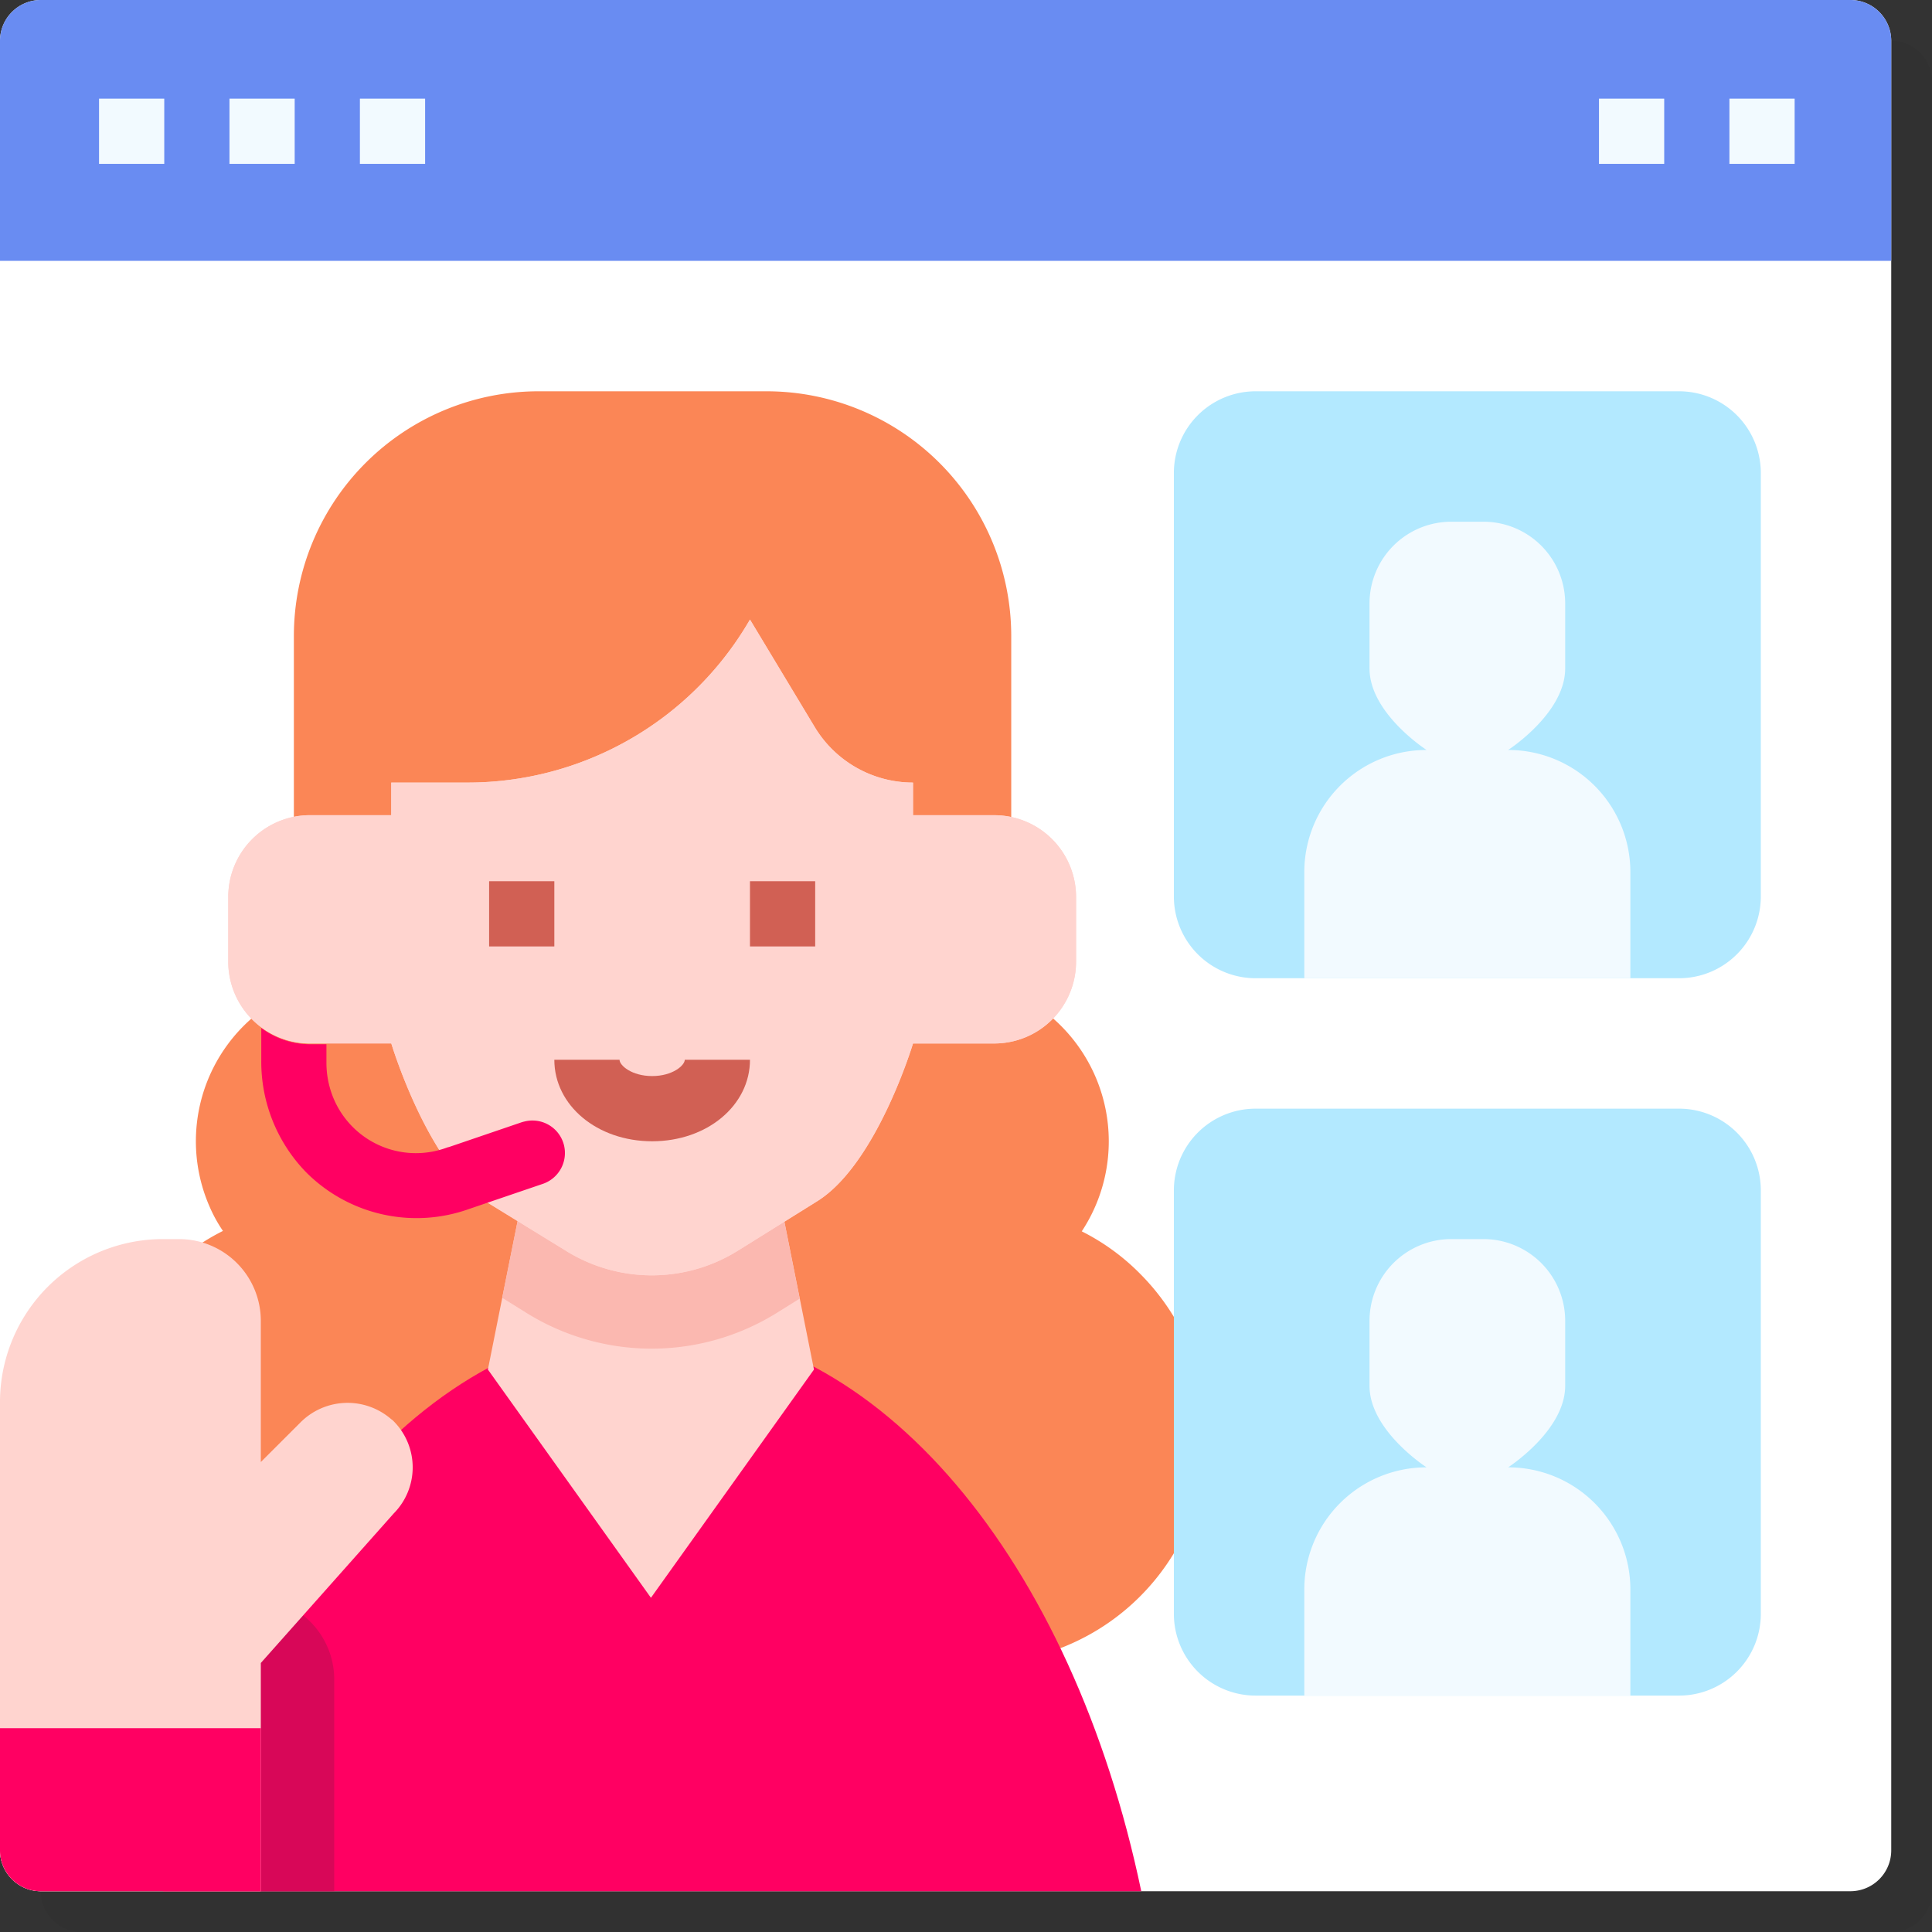 <svg id="_04" data-name="04" xmlns="http://www.w3.org/2000/svg" width="200" height="200" viewBox="0 0 200 200">
  <rect x="0" y="0" width="200" height="200" fill="#333333" stroke="none"/>
  <path id="Trazado_2453" data-name="Trazado 2453" d="M225.561,34H38.219A4.232,4.232,0,0,0,34,38.219V225.561a4.232,4.232,0,0,0,4.219,4.219H225.561a4.232,4.232,0,0,0,4.219-4.219V38.219A4.232,4.232,0,0,0,225.561,34Z" transform="translate(-29.781 -29.781)" opacity="0.05"/>
  <path id="Trazado_2454" data-name="Trazado 2454" d="M28.219,24H215.561a4.232,4.232,0,0,1,4.219,4.219V215.561a4.232,4.232,0,0,1-4.219,4.219H28.219A4.232,4.232,0,0,1,24,215.561V28.219A4.232,4.232,0,0,1,28.219,24Z" transform="translate(-24 -24)" fill="#fff"/>
  <path id="Trazado_2455" data-name="Trazado 2455" d="M28.219,24H215.561a4.232,4.232,0,0,1,4.219,4.219V51H24V28.219A4.232,4.232,0,0,1,28.219,24Z" transform="translate(-24 -24)" fill="#698cf2"/>
  <g id="Grupo_53336" data-name="Grupo 53336" transform="translate(0 10.211)">
    <path id="Trazado_2456" data-name="Trazado 2456" d="M149.869,206.962a16.921,16.921,0,0,0-4.768-23.418,14.793,14.793,0,0,0-2.532-1.392V145.316A25.337,25.337,0,0,0,117.253,120H93.624a25.337,25.337,0,0,0-25.316,25.316v36.835a16.885,16.885,0,0,0-8.734,22.236,14.793,14.793,0,0,0,1.392,2.532,23.635,23.635,0,1,0,21.392,42.152,24.163,24.163,0,0,0,6.16-4.515,23.608,23.608,0,0,0,33.418.338l.338-.338a23.631,23.631,0,1,0,33.755-33.08A22.956,22.956,0,0,0,149.869,206.962Z" transform="translate(-37.886 -89.705)" fill="#fb8656"/>
    <path id="Trazado_2457" data-name="Trazado 2457" d="M165.266,407.708c-7.131-34.093-27.089-58.608-50.633-58.608S71.131,373.615,64,407.708Z" transform="translate(-47.122 -222.138)" fill="#ff0062"/>
    <path id="Trazado_2458" data-name="Trazado 2458" d="M73.283,416h-.97c-3.544,7.3-6.371,21.477-8.312,30.38H81.722V424.439A8.464,8.464,0,0,0,73.283,416Z" transform="translate(-47.122 -260.81)" fill="#d80758"/>
    <path id="Trazado_2459" data-name="Trazado 2459" d="M143.7,336.878l16.878,23.629,16.878-23.629L174.08,320h-27Z" transform="translate(-93.194 -205.316)" fill="#ffd4cf"/>
    <path id="Trazado_2460" data-name="Trazado 2460" d="M176.1,320h-27l-1.9,9.451,2.574,1.6a24.526,24.526,0,0,0,25.865-.042L178,329.536Z" transform="translate(-95.217 -205.316)" fill="#fbb8b0"/>
    <path id="Trazado_2461" data-name="Trazado 2461" d="M159.325,196.253h-8.439v-3.376h-.042a11.881,11.881,0,0,1-10.127-5.738L134.008,176l-.3.506a33.759,33.759,0,0,1-28.945,16.371h-7.89v3.376H88.439A8.464,8.464,0,0,0,80,204.692v6.751a8.464,8.464,0,0,0,8.439,8.439h8.439s3.8,12.658,10,16.5l8.1,4.979a16.831,16.831,0,0,0,17.806-.042l8.186-5.105c6.16-3.84,9.916-16.329,9.916-16.329h8.439a8.464,8.464,0,0,0,8.439-8.439v-6.751a8.464,8.464,0,0,0-8.439-8.439Z" transform="translate(-56.371 -122.076)" fill="#ffd4cf"/>
    <path id="Trazado_2462" data-name="Trazado 2462" d="M159.325,196.253h-8.439v-3.376h-.042a11.881,11.881,0,0,1-10.127-5.738L134.008,176l-.3.506a33.759,33.759,0,0,1-28.945,16.371h-7.89v3.376H88.439A8.464,8.464,0,0,0,80,204.692v6.751a8.464,8.464,0,0,0,8.439,8.439h8.439s3.8,12.658,10,16.5l8.1,4.979a16.831,16.831,0,0,0,17.806-.042l8.186-5.105c6.16-3.84,9.916-16.329,9.916-16.329h8.439a8.464,8.464,0,0,0,8.439-8.439v-6.751a8.464,8.464,0,0,0-8.439-8.439Z" transform="translate(-56.371 -122.076)" fill="#ffd4cf"/>
    <path id="Trazado_2463" data-name="Trazado 2463" d="M170.127,292.439c-5.7,0-10.127-3.713-10.127-8.439h6.751c0,.591,1.266,1.688,3.376,1.688s3.376-1.1,3.376-1.688h6.751C180.253,288.726,175.823,292.439,170.127,292.439Z" transform="translate(-102.616 -184.506)" fill="#d16054"/>
    <path id="Trazado_2464" data-name="Trazado 2464" d="M208,240.2h6.751v6.751H208Z" transform="translate(-130.363 -159.187)" fill="#d16054"/>
    <path id="Trazado_2465" data-name="Trazado 2465" d="M144,240.2h6.751v6.751H144Z" transform="translate(-93.367 -159.187)" fill="#d16054"/>
    <g id="Grupo_53333" data-name="Grupo 53333" transform="translate(10.253)">
      <path id="Trazado_2466" data-name="Trazado 2466" d="M48.3,48.2h6.751v6.751H48.3V48.2Z" transform="translate(-48.3 -48.2)" fill="#f2faff"/>
      <path id="Trazado_2467" data-name="Trazado 2467" d="M80.3,48.2h6.751v6.751H80.3Z" transform="translate(-66.798 -48.2)" fill="#f2faff"/>
      <path id="Trazado_2468" data-name="Trazado 2468" d="M112.3,48.2h6.751v6.751H112.3Z" transform="translate(-85.296 -48.2)" fill="#f2faff"/>
      <path id="Trazado_2469" data-name="Trazado 2469" d="M416.3,48.2h6.751v6.751H416.3Z" transform="translate(-261.026 -48.2)" fill="#f2faff"/>
      <path id="Trazado_2470" data-name="Trazado 2470" d="M448.3,48.2h6.751v6.751H448.3Z" transform="translate(-279.524 -48.2)" fill="#f2faff"/>
    </g>
    <path id="Trazado_2471" data-name="Trazado 2471" d="M119.407,288.225a3.364,3.364,0,0,0-4.135-2.321c-.042,0-.127.042-.169.042l-7.426,2.532a2.7,2.7,0,0,1-.3.084,9.243,9.243,0,0,1-11.941-5.443,9.607,9.607,0,0,1-.591-3.249v-1.983H93.162A8.49,8.49,0,0,1,88.1,276.2v3.376a16.41,16.41,0,0,0,4.641,11.561,16.136,16.136,0,0,0,16.878,3.8l7.679-2.616a3.377,3.377,0,0,0,2.11-4.093Z" transform="translate(-61.053 -179.997)" fill="#ff0062"/>
    <g id="Grupo_53334" data-name="Grupo 53334" transform="translate(121.519 30.295)">
      <path id="Trazado_2472" data-name="Trazado 2472" d="M320.439,120h43.882a8.464,8.464,0,0,1,8.439,8.439v43.882a8.464,8.464,0,0,1-8.439,8.439H320.439A8.464,8.464,0,0,1,312,172.321V128.439A8.464,8.464,0,0,1,320.439,120Z" transform="translate(-312 -120)" fill="#b3e9ff"/>
      <path id="Trazado_2473" data-name="Trazado 2473" d="M365.1,175.629s5.907-3.8,5.907-8.439v-6.751A8.464,8.464,0,0,0,362.565,152H359.19a8.464,8.464,0,0,0-8.439,8.439v6.751c0,4.641,5.907,8.439,5.907,8.439A12.641,12.641,0,0,0,344,188.287h0v10.97h33.755v-10.97A12.641,12.641,0,0,0,365.1,175.629Z" transform="translate(-330.498 -138.498)" fill="#f2faff"/>
    </g>
    <g id="Grupo_53335" data-name="Grupo 53335" transform="translate(121.519 104.557)">
      <path id="Trazado_2474" data-name="Trazado 2474" d="M320.439,296h43.882a8.464,8.464,0,0,1,8.439,8.439v43.882a8.464,8.464,0,0,1-8.439,8.439H320.439A8.464,8.464,0,0,1,312,348.321V304.439A8.464,8.464,0,0,1,320.439,296Z" transform="translate(-312 -296)" fill="#b3e9ff"/>
      <path id="Trazado_2475" data-name="Trazado 2475" d="M365.1,351.629s5.907-3.8,5.907-8.439v-6.751A8.464,8.464,0,0,0,362.565,328H359.19a8.464,8.464,0,0,0-8.439,8.439v6.751c0,4.641,5.907,8.439,5.907,8.439A12.641,12.641,0,0,0,344,364.287h0v10.97h33.755v-10.97A12.641,12.641,0,0,0,365.1,351.629Z" transform="translate(-330.498 -314.498)" fill="#f2faff"/>
    </g>
    <path id="Trazado_2476" data-name="Trazado 2476" d="M64.506,346.65a6.88,6.88,0,0,0-9.451.38L51,351.08V336.439A8.464,8.464,0,0,0,42.565,328H40.878A16.873,16.873,0,0,0,24,344.878v46.414a4.232,4.232,0,0,0,4.219,4.219H51V371.882L64.759,356.4a6.774,6.774,0,0,0,0-9.536A1.119,1.119,0,0,0,64.506,346.65Z" transform="translate(-24 -209.941)" fill="#ffd4cf"/>
    <path id="Trazado_2477" data-name="Trazado 2477" d="M24,460.658a4.232,4.232,0,0,0,4.219,4.219H51V448H24Z" transform="translate(-24 -279.308)" fill="#ff0062"/>
  </g>
</svg>
